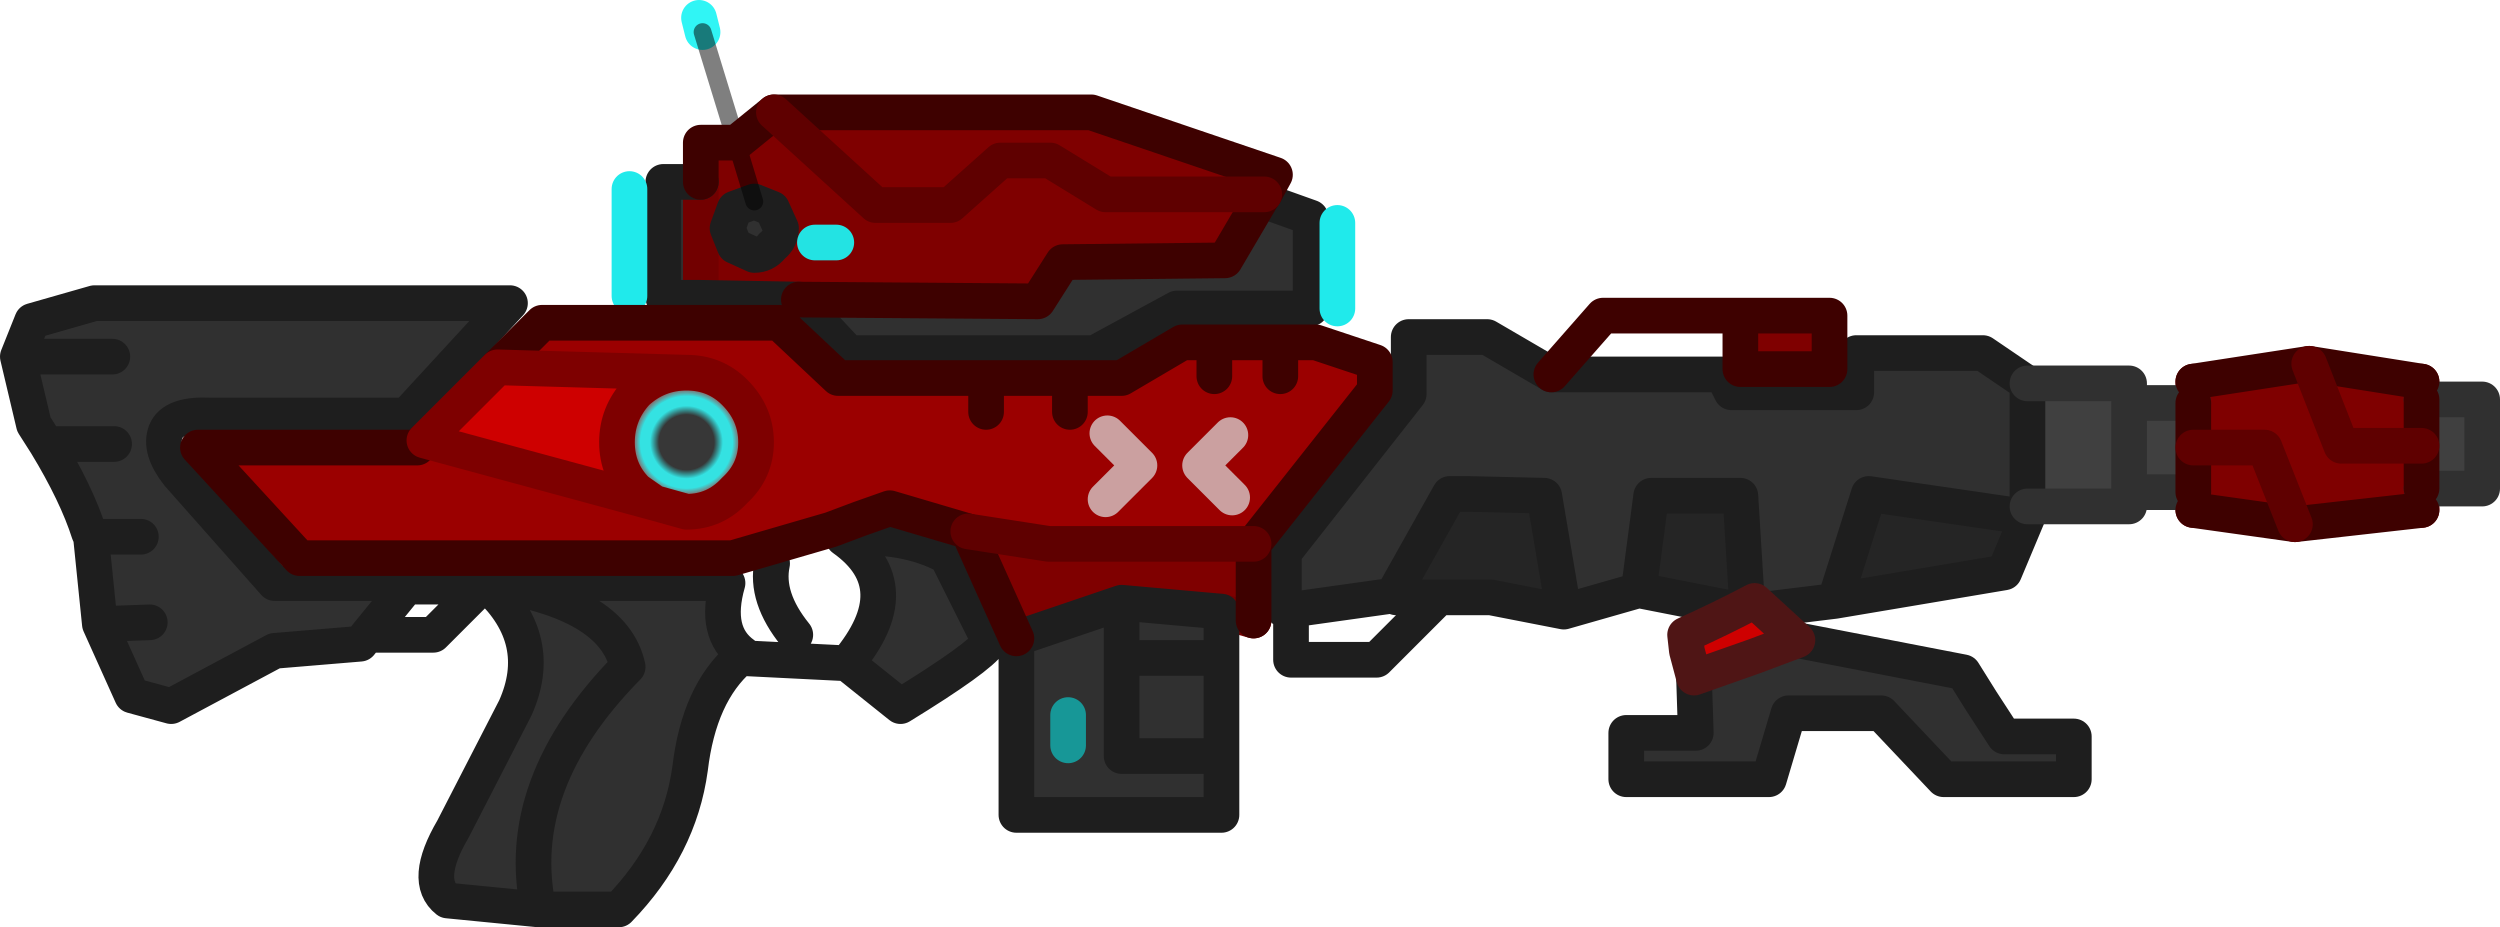 <?xml version="1.0" encoding="UTF-8" standalone="no"?>
<svg xmlns:xlink="http://www.w3.org/1999/xlink" height="26.0px" width="70.1px" xmlns="http://www.w3.org/2000/svg">
  <g transform="matrix(1.0, 0.0, 0.0, 1.0, 23.9, 12.35)">
    <path d="M32.95 -1.6 L35.8 -1.6 35.8 -1.05 37.6 -1.05 37.6 0.2 37.6 1.45 35.8 1.45 35.8 1.85 32.95 1.85 32.95 -1.6 M44.0 -1.15 L45.7 -1.15 45.7 1.35 44.0 1.35 44.0 0.15 44.0 -1.15 M35.8 1.45 L35.8 -1.05 35.8 1.45" fill="#404040" fill-rule="evenodd" stroke="none"/>
    <path d="M11.55 -6.9 L7.1 -6.9 5.55 -7.85 4.15 -7.85 2.75 -6.6 0.65 -6.6 -2.2 -9.2 0.65 -6.6 2.75 -6.6 4.15 -7.85 5.55 -7.85 7.1 -6.9 11.55 -6.9 11.45 -6.75 10.45 -5.05 5.9 -5.0 5.2 -3.9 -1.5 -3.95 -4.25 -4.0 -4.25 -7.25 -4.25 -8.35 -3.25 -8.35 -2.2 -9.2 6.7 -9.2 11.85 -7.45 11.55 -6.9 M-2.75 -6.7 L-3.25 -8.35 -2.75 -6.7 -3.3 -6.5 -3.5 -5.95 -3.3 -5.45 -2.75 -5.2 Q-2.45 -5.2 -2.25 -5.45 -2.0 -5.65 -2.0 -5.95 L-2.25 -6.5 -2.75 -6.7 M3.25 2.55 L5.5 2.9 11.25 2.9 11.25 4.3 11.25 5.05 10.35 4.8 7.55 4.55 4.6 5.55 3.25 2.55 M24.9 -3.5 L27.4 -3.5 27.4 -2.0 24.9 -2.0 24.9 -3.5 M37.6 -1.05 L37.6 -1.65 40.85 -2.15 44.0 -1.65 44.0 -1.15 44.0 0.15 44.0 1.35 44.0 1.95 40.45 2.35 37.6 1.95 37.6 1.45 37.6 0.2 37.6 -1.05 M-0.45 -5.55 L-1.05 -5.55 -0.45 -5.55 M37.6 0.2 L39.6 0.2 40.45 2.35 39.6 0.2 37.6 0.2 M44.0 0.15 L41.75 0.15 40.85 -2.15 41.75 0.15 44.0 0.15" fill="#7f0000" fill-rule="evenodd" stroke="none"/>
    <path d="M3.75 -1.75 L3.75 -0.8 3.75 -1.75 6.1 -1.75 7.55 -1.75 9.25 -2.75 10.15 -2.75 10.15 -1.8 10.15 -2.75 12.0 -2.75 13.0 -2.75 14.65 -2.2 14.65 -1.75 14.65 -1.4 11.25 2.9 5.5 2.9 3.25 2.55 1.05 1.9 0.2 2.2 -0.6 2.5 -3.35 3.3 -15.5 3.3 -18.35 0.2 -12.2 0.2 -12.0 0.0 -5.55 1.75 -4.65 2.0 Q-3.85 2.0 -3.3 1.4 -2.7 0.85 -2.7 0.05 -2.7 -0.75 -3.3 -1.35 -3.85 -1.9 -4.65 -1.9 L-9.95 -2.05 -8.7 -3.3 -2.05 -3.3 -0.4 -1.75 3.75 -1.75 M12.0 -1.8 L12.0 -2.75 12.0 -1.8 M6.1 -0.8 L6.1 -1.75 6.1 -0.8 M7.1 1.65 L8.05 0.7 7.15 -0.2 8.05 0.7 7.1 1.65 M10.65 1.6 L9.75 0.7 10.6 -0.15 9.75 0.7 10.65 1.6" fill="#9b0000" fill-rule="evenodd" stroke="none"/>
    <path d="M-9.95 -2.05 L-4.65 -1.9 Q-5.45 -1.9 -6.05 -1.35 -6.6 -0.75 -6.6 0.05 -6.6 0.85 -6.05 1.4 L-5.55 1.75 -12.0 0.0 -9.95 -2.05" fill="#ce0000" fill-rule="evenodd" stroke="none"/>
    <path d="M-2.75 -6.7 L-2.25 -6.5 -2.0 -5.95 Q-2.0 -5.65 -2.25 -5.45 -2.45 -5.2 -2.75 -5.2 L-3.3 -5.45 -3.5 -5.95 -3.3 -6.5 -2.75 -6.7 M-1.5 -3.95 L5.2 -3.9 5.9 -5.0 10.45 -5.05 11.45 -6.75 12.85 -6.25 12.85 -3.7 9.1 -3.7 6.8 -2.45 -0.1 -2.45 -1.5 -3.95 M12.3 4.75 L12.1 4.75 12.1 3.15 15.6 -1.3 15.6 -2.9 17.8 -2.9 19.6 -1.85 24.4 -1.85 24.65 -1.35 28.15 -1.35 28.15 -2.45 31.7 -2.45 32.95 -1.6 32.95 1.85 32.95 2.15 28.5 1.5 27.55 4.5 25.1 4.8 24.9 1.55 22.4 1.55 22.05 4.2 19.95 4.8 19.4 1.55 17.25 1.5 16.75 1.5 15.15 4.35 12.3 4.75 M-13.6 5.45 L-13.8 5.7 -16.2 5.9 -19.1 7.45 -20.2 7.15 -21.1 5.15 -21.35 2.7 -21.4 2.6 Q-21.75 1.5 -22.6 0.1 L-22.95 -0.45 -23.4 -2.35 -23.0 -3.35 -21.25 -3.85 -9.6 -3.85 -12.5 -0.7 -18.0 -0.7 Q-19.05 -0.75 -19.25 -0.25 -19.45 0.25 -18.9 0.95 L-16.2 4.0 -12.45 4.0 -12.5 4.1 -13.6 5.45 M-10.2 4.1 L-10.3 4.0 -3.5 4.0 Q-3.9 5.4 -3.05 6.0 L-3.15 6.1 Q-4.3 7.1 -4.55 9.2 -4.85 11.4 -6.55 13.15 L-8.8 13.15 -11.35 12.9 Q-12.05 12.35 -11.2 10.9 L-9.45 7.5 Q-8.6 5.6 -10.2 4.1 M-0.15 6.25 Q1.65 4.1 -0.25 2.75 1.45 2.6 2.65 3.25 L3.85 5.65 Q3.55 6.1 1.35 7.45 L-0.15 6.25 M-23.4 -2.35 L-20.75 -2.35 -23.4 -2.35 M-4.25 -7.25 L-4.25 -4.0 -5.3 -4.0 -5.3 -7.25 -4.25 -7.25 M-21.1 5.15 L-19.7 5.1 -21.1 5.15 M-21.35 2.7 L-19.95 2.7 -21.35 2.7 M-20.7 0.1 L-22.6 0.1 -20.7 0.1 M-10.3 4.0 Q-6.7 4.5 -6.3 6.35 -9.55 9.65 -8.8 13.15 -9.55 9.65 -6.3 6.35 -6.7 4.5 -10.3 4.0 M10.35 4.8 L10.35 6.1 7.55 6.1 7.55 5.55 7.55 4.55 7.55 5.55 7.55 6.1 10.35 6.1 10.35 8.85 10.35 10.5 4.6 10.5 4.6 5.55 7.55 4.55 10.35 4.8 M6.05 7.7 L6.05 8.55 6.05 7.7 M7.55 6.1 L7.55 8.85 10.35 8.85 7.55 8.85 7.55 6.1" fill="#303030" fill-rule="evenodd" stroke="none"/>
    <path d="M32.95 2.15 L32.3 3.7 27.55 4.5 28.5 1.5 32.95 2.15 M25.1 4.8 L22.05 4.2 22.4 1.55 24.9 1.55 25.1 4.8 M19.95 4.8 L17.9 4.4 17.25 4.4 16.45 4.4 15.25 4.4 15.15 4.35 16.75 1.5 17.25 1.5 19.4 1.55 19.95 4.8" fill="#252525" fill-rule="evenodd" stroke="none"/>
    <path d="M-4.65 -1.9 Q-3.85 -1.9 -3.3 -1.35 -2.7 -0.75 -2.7 0.05 -2.7 0.85 -3.3 1.4 -3.85 2.0 -4.65 2.0 L-5.55 1.75 -6.05 1.4 Q-6.6 0.85 -6.6 0.05 -6.6 -0.75 -6.05 -1.35 -5.45 -1.9 -4.65 -1.9" fill="url(#gradient0)" fill-rule="evenodd" stroke="none"/>
    <path d="M37.6 -1.05 L37.6 -1.65 M44.0 -1.65 L44.0 -1.15 M44.0 1.35 L44.0 1.95 M37.6 1.95 L37.6 1.45 M-4.25 -7.25 L-4.25 -4.0 M11.25 5.05 L10.35 4.8" fill="none" stroke="#720000" stroke-linecap="round" stroke-linejoin="round" stroke-width="1.0"/>
    <path d="M-2.75 -6.7 L-2.25 -6.5 -2.0 -5.95 Q-2.0 -5.65 -2.25 -5.45 -2.45 -5.2 -2.75 -5.2 L-3.3 -5.45 -3.5 -5.95 -3.3 -6.5 -2.75 -6.7 M-1.5 -3.95 L-0.1 -2.45 6.8 -2.45 9.1 -3.7 12.85 -3.7 12.85 -6.25 11.45 -6.75 M12.3 4.75 L12.1 4.75 12.1 3.15 15.6 -1.3 15.6 -2.9 17.8 -2.9 19.6 -1.85 24.4 -1.85 24.65 -1.35 28.15 -1.35 28.15 -2.45 31.7 -2.45 32.95 -1.6 32.95 1.85 32.95 2.15 32.3 3.7 27.55 4.5 25.1 4.8 22.05 4.2 19.95 4.8 17.9 4.4 17.25 4.4 16.45 4.4 14.7 6.15 12.3 6.15 12.3 4.75 15.15 4.35 16.75 1.5 17.25 1.5 19.4 1.55 19.95 4.8 M-13.6 5.45 L-13.8 5.7 -16.2 5.9 -19.1 7.45 -20.2 7.15 -21.1 5.15 -21.35 2.7 -21.4 2.6 Q-21.75 1.5 -22.6 0.1 L-22.95 -0.45 -23.4 -2.35 -23.0 -3.35 -21.25 -3.85 -9.6 -3.85 -12.5 -0.7 -18.0 -0.7 Q-19.05 -0.75 -19.25 -0.25 -19.45 0.25 -18.9 0.95 L-16.2 4.0 -12.45 4.0 -12.5 4.1 -10.4 4.1 -10.2 4.1 -10.3 4.0 -3.5 4.0 Q-3.9 5.4 -3.05 6.0 L-3.15 6.1 -0.15 6.25 Q1.65 4.1 -0.25 2.75 1.45 2.6 2.65 3.25 L3.85 5.65 Q3.55 6.1 1.35 7.45 L-0.15 6.25 M-20.75 -2.35 L-23.4 -2.35 M-4.25 -4.0 L-1.5 -3.95 M-4.25 -7.25 L-5.3 -7.25 -5.3 -4.0 -4.25 -4.0 M-1.6 5.45 Q-2.45 4.4 -2.25 3.45 M-3.15 6.1 Q-4.3 7.1 -4.55 9.2 -4.85 11.4 -6.55 13.15 L-8.8 13.15 -11.35 12.9 Q-12.05 12.35 -11.2 10.9 L-9.45 7.5 Q-8.6 5.6 -10.2 4.1 M-13.6 5.45 L-11.75 5.45 -10.4 4.1 M-12.5 4.1 L-13.6 5.45 M-8.8 13.15 Q-9.55 9.65 -6.3 6.35 -6.7 4.5 -10.3 4.0 M-22.6 0.1 L-20.7 0.1 M-19.95 2.7 L-21.35 2.7 M-19.7 5.1 L-21.1 5.15 M25.1 4.8 L24.9 1.55 22.4 1.55 22.05 4.2 M32.95 2.15 L28.5 1.5 27.55 4.5 M16.45 4.4 L15.25 4.4 15.15 4.35 M10.35 6.1 L10.35 4.8 7.55 4.55 7.55 5.55 7.55 6.1 10.35 6.1 10.35 8.85 10.35 10.5 4.6 10.5 4.6 5.55 7.55 4.55 M10.35 8.85 L7.55 8.85 7.55 6.1" fill="none" stroke="#1e1e1e" stroke-linecap="round" stroke-linejoin="round" stroke-width="1.0"/>
    <path d="M13.6 -6.1 L13.6 -3.7 M-6.25 -4.05 L-6.25 -7.05" fill="none" stroke="#20eaeb" stroke-linecap="round" stroke-linejoin="round" stroke-width="1.0"/>
    <path d="M32.95 -1.6 L35.8 -1.6 35.8 -1.05 37.6 -1.05 M44.0 -1.15 L45.7 -1.15 45.7 1.35 44.0 1.35 M37.6 1.45 L35.8 1.45 35.8 1.85 32.95 1.85 M35.8 -1.05 L35.8 1.45" fill="none" stroke="#303030" stroke-linecap="round" stroke-linejoin="round" stroke-width="1.0"/>
    <path d="M-4.2 -11.45 L-4.3 -11.85" fill="none" stroke="#30f5f5" stroke-linecap="round" stroke-linejoin="round" stroke-width="1.0"/>
    <path d="M-1.05 -5.55 L-0.45 -5.55" fill="none" stroke="#23e3e3" stroke-linecap="round" stroke-linejoin="round" stroke-width="1.0"/>
    <path d="M6.05 8.55 L6.05 7.7" fill="none" stroke="#179797" stroke-linecap="round" stroke-linejoin="round" stroke-width="1.0"/>
    <path d="M-3.25 -8.35 L-2.75 -6.7 M-3.25 -8.35 L-4.2 -11.45" fill="none" stroke="#000000" stroke-linecap="round" stroke-linejoin="round" stroke-opacity="0.502" stroke-width="0.5"/>
    <path d="M7.15 -0.2 L8.05 0.7 7.1 1.65 M10.6 -0.15 L9.75 0.7 10.65 1.6" fill="none" stroke="#cba0a0" stroke-linecap="round" stroke-linejoin="round" stroke-width="1.0"/>
    <path d="M11.55 -6.9 L11.85 -7.45 6.7 -9.2 -2.2 -9.2 -3.25 -8.35 -4.25 -8.35 -4.25 -7.25 M3.75 -0.8 L3.75 -1.75 -0.4 -1.75 -2.05 -3.3 -8.7 -3.3 -9.95 -2.05 M-12.0 0.0 L-12.2 0.2 -18.35 0.2 -15.5 3.3 -3.35 3.3 -0.6 2.5 0.2 2.2 1.05 1.9 3.25 2.55 4.6 5.55 M11.25 2.9 L14.65 -1.4 14.65 -1.75 14.65 -2.2 13.0 -2.75 12.0 -2.75 12.0 -1.8 M10.15 -2.75 L9.25 -2.75 7.55 -1.75 6.1 -1.75 6.1 -0.8 M11.45 -6.75 L10.45 -5.05 5.9 -5.0 5.2 -3.9 -1.5 -3.95 M11.45 -6.75 L11.55 -6.9 M3.75 -1.75 L6.1 -1.75 M10.15 -1.8 L10.15 -2.75 12.0 -2.75 M19.6 -1.85 L21.05 -3.5 24.9 -3.5 27.4 -3.5 27.4 -2.0 24.9 -2.0 24.9 -3.5 M37.6 -1.65 L40.85 -2.15 44.0 -1.65 M44.0 1.95 L40.45 2.35 37.6 1.95 M44.0 -1.15 L44.0 0.15 44.0 1.35 M37.6 0.2 L37.6 1.45 M11.25 2.9 L11.25 4.3 11.25 5.05 M37.6 0.2 L37.6 -1.05" fill="none" stroke="#3e0100" stroke-linecap="round" stroke-linejoin="round" stroke-width="1.0"/>
    <path d="M-9.95 -2.05 L-4.65 -1.9 Q-3.85 -1.9 -3.3 -1.35 -2.7 -0.75 -2.7 0.05 -2.7 0.85 -3.3 1.4 -3.85 2.0 -4.65 2.0 L-5.55 1.75 -12.0 0.0 -9.95 -2.05 M-5.55 1.75 L-6.05 1.4 Q-6.6 0.85 -6.6 0.05 -6.6 -0.75 -6.05 -1.35 -5.45 -1.9 -4.65 -1.9" fill="none" stroke="#7e0000" stroke-linecap="round" stroke-linejoin="round" stroke-width="1.0"/>
    <path d="M-2.2 -9.2 L0.65 -6.6 2.75 -6.6 4.15 -7.85 5.55 -7.85 7.1 -6.9 11.55 -6.9 M3.25 2.55 L5.5 2.9 11.25 2.9 M40.85 -2.15 L41.75 0.15 44.0 0.15 M40.45 2.35 L39.6 0.2 37.6 0.2" fill="none" stroke="#5f0000" stroke-linecap="round" stroke-linejoin="round" stroke-width="1.0"/>
    <path d="M26.5 5.6 L31.15 6.5 31.65 7.3 32.3 8.3 34.25 8.3 34.25 9.5 30.6 9.5 28.85 7.65 26.25 7.65 25.7 9.5 21.7 9.5 21.7 8.2 23.65 8.2 23.6 6.65 25.3 6.05 26.5 5.6" fill="#303030" fill-rule="evenodd" stroke="none"/>
    <path d="M23.6 6.65 L23.4 5.9 23.35 5.45 Q24.35 5.0 25.3 4.5 L26.5 5.6 25.3 6.05 23.6 6.65" fill="#ce0000" fill-rule="evenodd" stroke="none"/>
    <path d="M26.5 5.6 L31.15 6.5 31.65 7.3 32.3 8.3 34.25 8.3 34.25 9.5 30.6 9.5 28.85 7.65 26.25 7.65 25.7 9.5 21.7 9.5 21.7 8.2 23.65 8.2 23.6 6.65" fill="none" stroke="#1e1e1e" stroke-linecap="round" stroke-linejoin="round" stroke-width="1.0"/>
    <path d="M23.6 6.65 L23.4 5.9 23.35 5.45 Q24.35 5.0 25.3 4.5 L26.5 5.6 25.3 6.05 23.6 6.65" fill="none" stroke="#4f1515" stroke-linecap="round" stroke-linejoin="round" stroke-width="1.0"/>
  </g>
  <defs>
    <radialGradient cx="0" cy="0" gradientTransform="matrix(0.002, 0.0, 0.0, 0.002, -4.65, 0.05)" gradientUnits="userSpaceOnUse" id="gradient0" r="819.2" spreadMethod="pad">
      <stop offset="0.471" stop-color="#303030" stop-opacity="0.969"/>
      <stop offset="0.624" stop-color="#2de1e1" stop-opacity="0.969"/>
      <stop offset="0.788" stop-color="#2de1e1" stop-opacity="0.969"/>
      <stop offset="1.0" stop-color="#ce0000"/>
    </radialGradient>
  </defs>
</svg>
